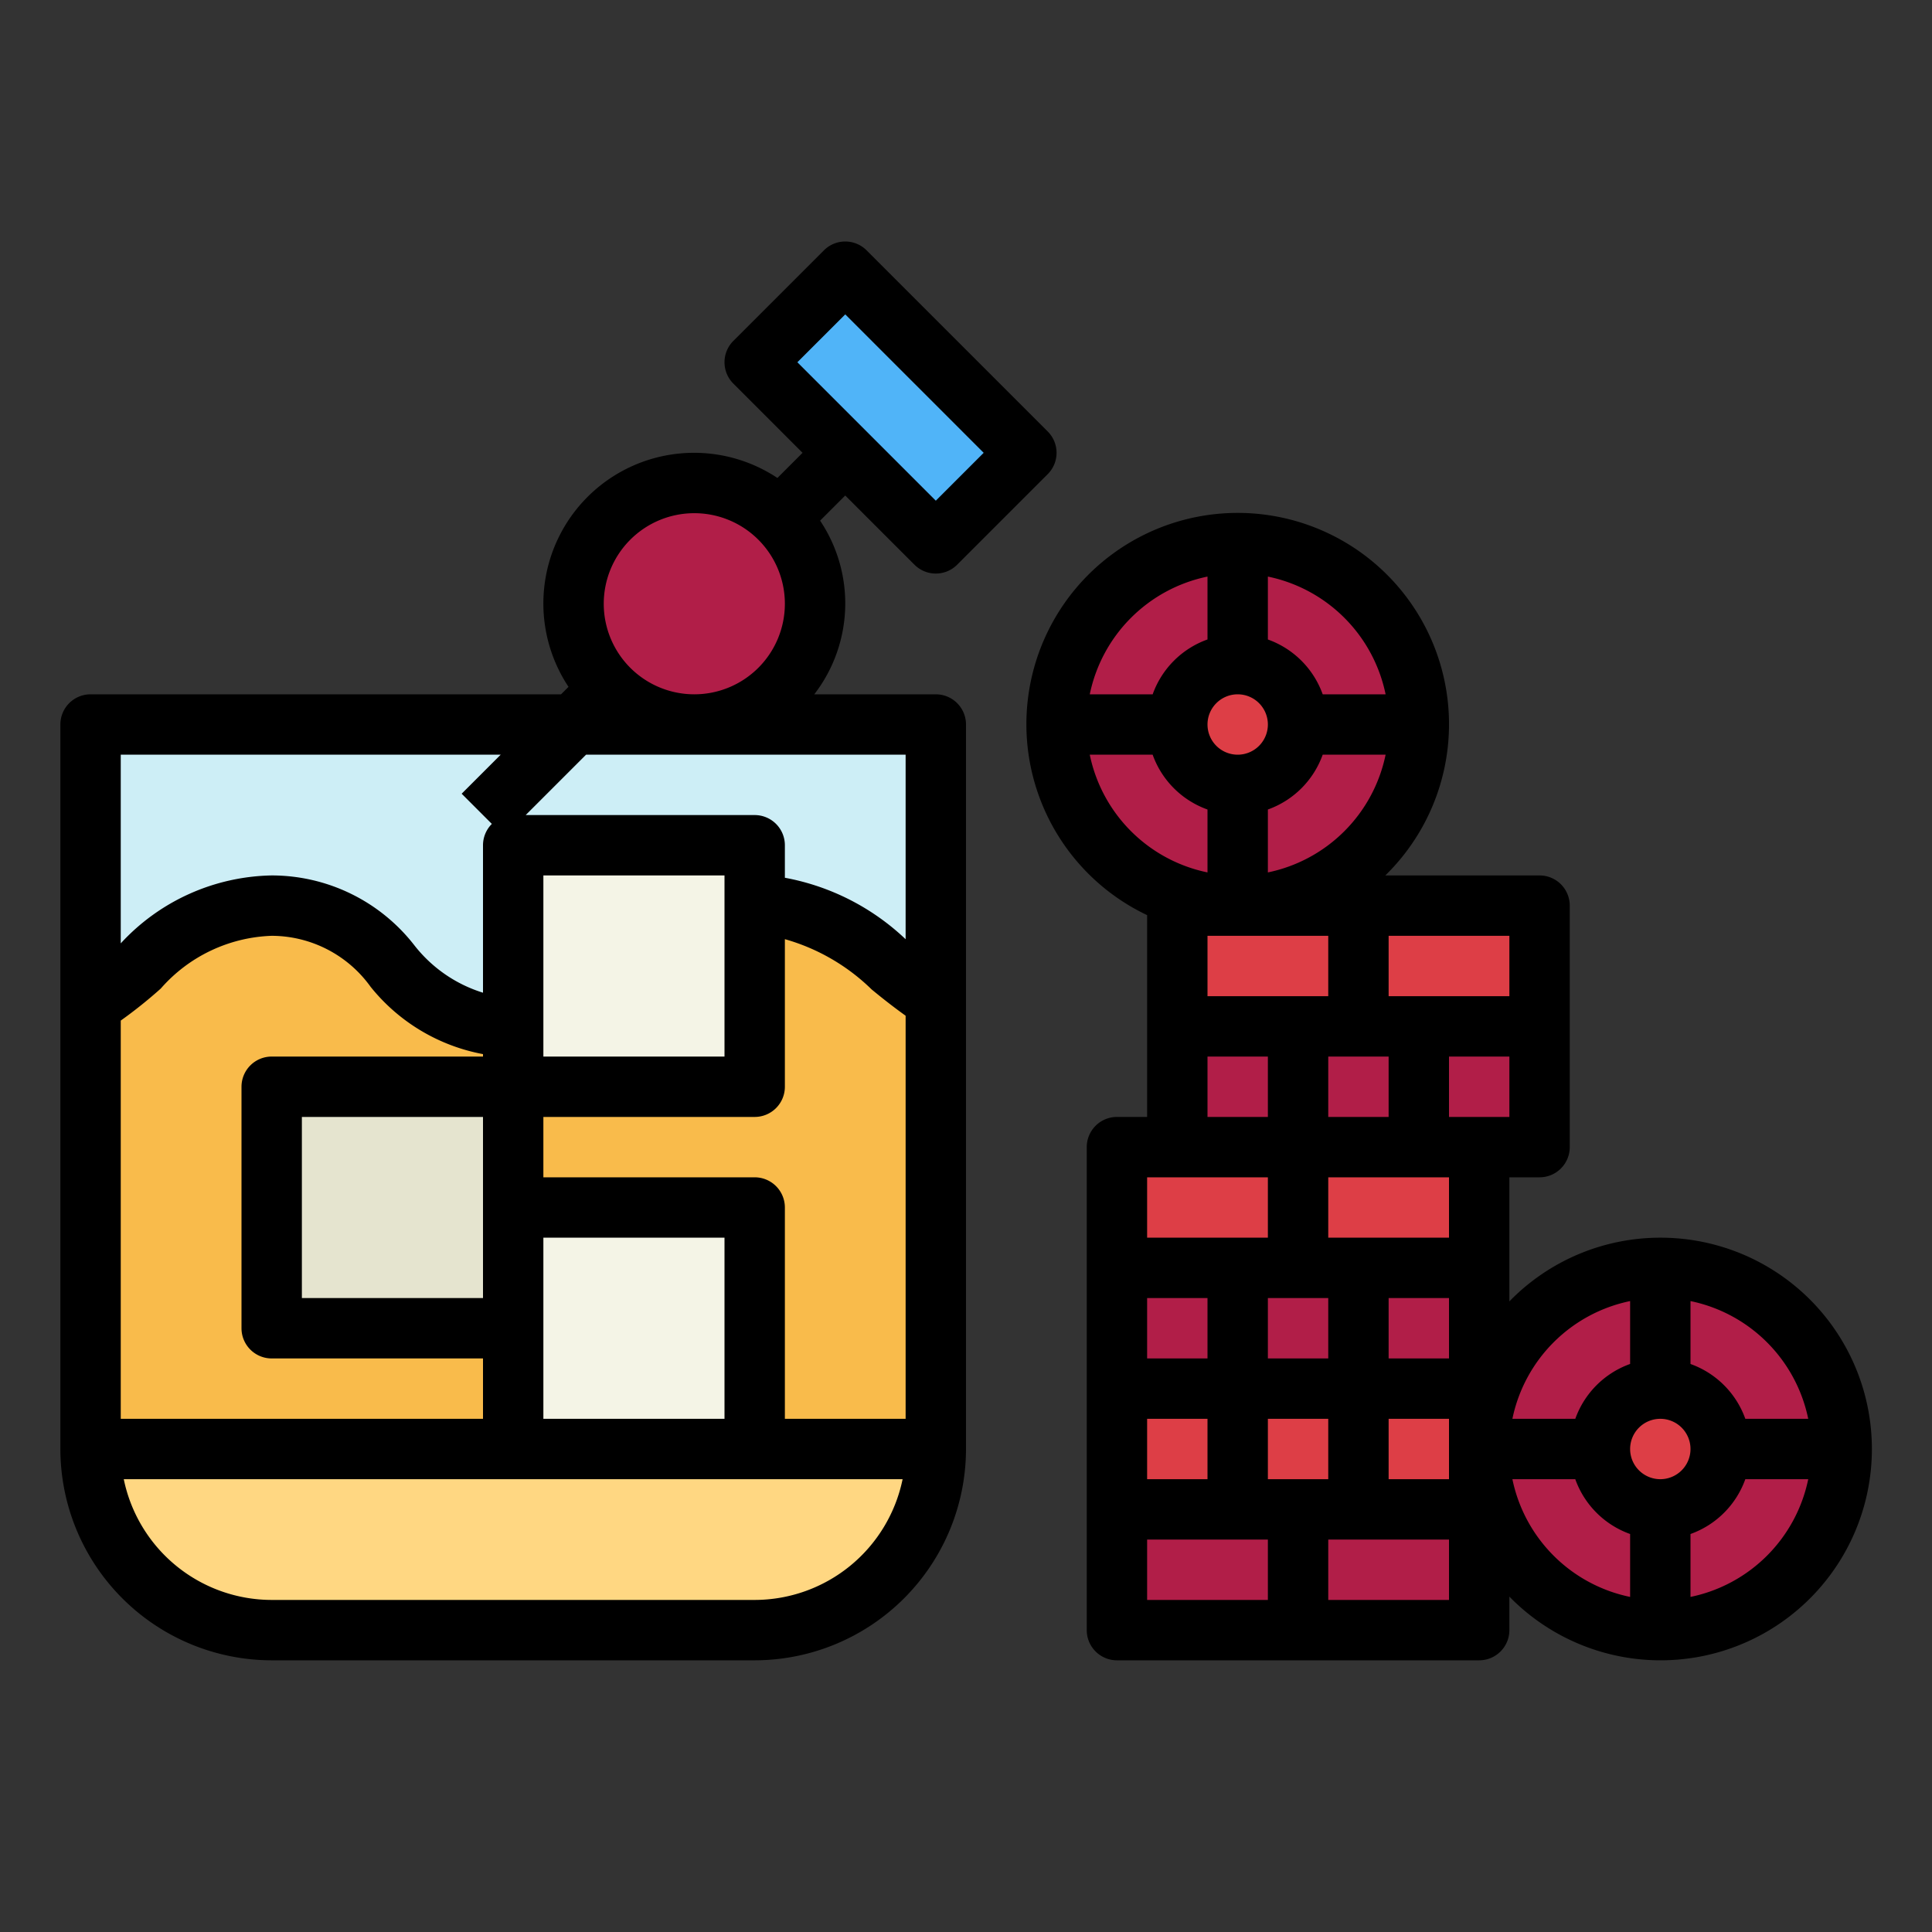 <svg height="512" viewBox="0 0 64 64" width="512" xmlns="http://www.w3.org/2000/svg"><rect x="0" y="0" width="64" height="64" fill="#333333" stroke="none"/><g id="Filled_outline" data-name="Filled outline"><path d="m3 24h28a0 0 0 0 1 0 0v24a6 6 0 0 1 -6 6h-16a6 6 0 0 1 -6-6v-24a0 0 0 0 1 0 0z" fill="#cdeef6"/><path d="m31 33.128c-1.883-1.177-3.086-3.128-6-3.128-4.166 0-3.837 4-8 4s-3.83-4-8-4c-3.049 0-4.051 2.139-6 3.287v14.713a6 6 0 0 0 6 6h16a6 6 0 0 0 6-6z" fill="#f9bb4b"/><path d="m3 48h28a0 0 0 0 1 0 0 6 6 0 0 1 -6 6h-16a6 6 0 0 1 -6-6 0 0 0 0 1 0 0z" fill="#ffd782"/><path d="m9 36h8v8h-8z" fill="#e5e4cf"/><path d="m17 28h8v8h-8z" fill="#f4f4e6"/><path d="m17 40h8v8h-8z" fill="#f4f4e6"/><circle cx="23" cy="20" fill="#b11e48" r="4"/><path d="m27.379 9.257h4.243v8.485h-4.243z" fill="#50b4f8" transform="matrix(.707 -.707 .707 .707 -.906 24.814)"/><path d="m37 46h12v4h-12z" fill="#dd3e46" transform="matrix(-1 0 0 -1 86 96)"/><path d="m37 50h12v4h-12z" fill="#b11e48" transform="matrix(-1 0 0 -1 86 104)"/><path d="m37 42h12v4h-12z" fill="#b11e48"/><path d="m37 38h12v4h-12z" fill="#dd3e46"/><path d="m39 34h12v4h-12z" fill="#b11e48"/><path d="m39 30h12v4h-12z" fill="#dd3e46"/><circle cx="55" cy="48" fill="#b11e48" r="6"/><circle cx="41" cy="24" fill="#b11e48" r="6"/><circle cx="41" cy="24" fill="#dd3e46" r="2"/><circle cx="55" cy="48" fill="#dd3e46" r="2"/><path d="m9 55h16a7.008 7.008 0 0 0 7-7v-24a1 1 0 0 0 -1-1h-4.026a4.93 4.93 0 0 0 .193-5.753l.833-.833 2.293 2.293a1 1 0 0 0 1.414 0l3-3a1 1 0 0 0 0-1.414l-6-6a1 1 0 0 0 -1.414 0l-3 3a1 1 0 0 0 0 1.414l2.293 2.293-.833.833a4.992 4.992 0 0 0 -6.92 6.92l-.247.247h-15.586a1 1 0 0 0 -1 1v24a7.008 7.008 0 0 0 7 7zm16-2h-16a5.009 5.009 0 0 1 -4.9-4h25.8a5.009 5.009 0 0 1 -4.9 4zm-9-10h-6v-6h6zm2 4v-6h6v6zm12 0h-4v-7a1 1 0 0 0 -1-1h-7v-2h7a1 1 0 0 0 1-1v-4.889a6.733 6.733 0 0 1 2.874 1.665c.356.294.731.588 1.126.871zm-12-12v-6h6v6zm8.414-23 1.586-1.586 4.586 4.586-1.586 1.586zm-3.414 5a3 3 0 1 1 -3 3 3 3 0 0 1 3-3zm-3.586 8h10.586v6.113a7.877 7.877 0 0 0 -4-2.036v-1.077a1 1 0 0 0 -1-1h-7.586zm-15.414 0h12.586l-1.293 1.293 1 1a1 1 0 0 0 -.293.707v4.885a4.622 4.622 0 0 1 -2.278-1.576 5.983 5.983 0 0 0 -4.722-2.309 6.965 6.965 0 0 0 -5 2.25zm0 8.808a15.3 15.3 0 0 0 1.325-1.06 5.111 5.111 0 0 1 3.675-1.748 4.044 4.044 0 0 1 3.278 1.691 6.243 6.243 0 0 0 3.722 2.228v.081h-7a1 1 0 0 0 -1 1v8a1 1 0 0 0 1 1h7v2h-12z"/><path d="m55 41a6.977 6.977 0 0 0 -5 2.11v-4.11h1a1 1 0 0 0 1-1v-8a1 1 0 0 0 -1-1h-5.11a7 7 0 1 0 -7.89 1.315v6.685h-1a1 1 0 0 0 -1 1v16a1 1 0 0 0 1 1h12a1 1 0 0 0 1-1v-1.11a7 7 0 1 0 5-11.89zm-9-10h4v2h-4zm0 4v2h-2v-2zm-2 8v2h-2v-2zm-2-6h-2v-2h2zm-2-4v-2h4v2zm2-4.1v-2.084a3 3 0 0 0 1.816-1.816h2.084a5.016 5.016 0 0 1 -3.9 3.9zm0-9.8a5.016 5.016 0 0 1 3.9 3.9h-2.084a3 3 0 0 0 -1.816-1.816zm-1 3.9a1 1 0 1 1 -1 1 1 1 0 0 1 1-1zm-1-3.9v2.083a3 3 0 0 0 -1.816 1.817h-2.084a5.016 5.016 0 0 1 3.9-3.9zm-3.9 5.9h2.083a3 3 0 0 0 1.817 1.816v2.084a5.016 5.016 0 0 1 -3.9-3.9zm1.9 14h4v2h-4zm0 4h2v2h-2zm0 4h2v2h-2zm4 6h-4v-2h4zm0-6h2v2h-2zm6 6h-4v-2h4zm0-4h-2v-2h2zm0-4h-2v-2h2zm0-4h-4v-2h4zm0-4v-2h2v2zm6 6.1v2.083a3 3 0 0 0 -1.816 1.817h-2.084a5.016 5.016 0 0 1 3.9-3.9zm0 9.8a5.016 5.016 0 0 1 -3.9-3.9h2.083a3 3 0 0 0 1.817 1.816zm1-3.9a1 1 0 1 1 1-1 1 1 0 0 1 -1 1zm1 3.9v-2.084a3 3 0 0 0 1.816-1.816h2.084a5.016 5.016 0 0 1 -3.9 3.9zm1.816-5.9a3 3 0 0 0 -1.816-1.816v-2.084a5.016 5.016 0 0 1 3.9 3.9z"/></g></svg>